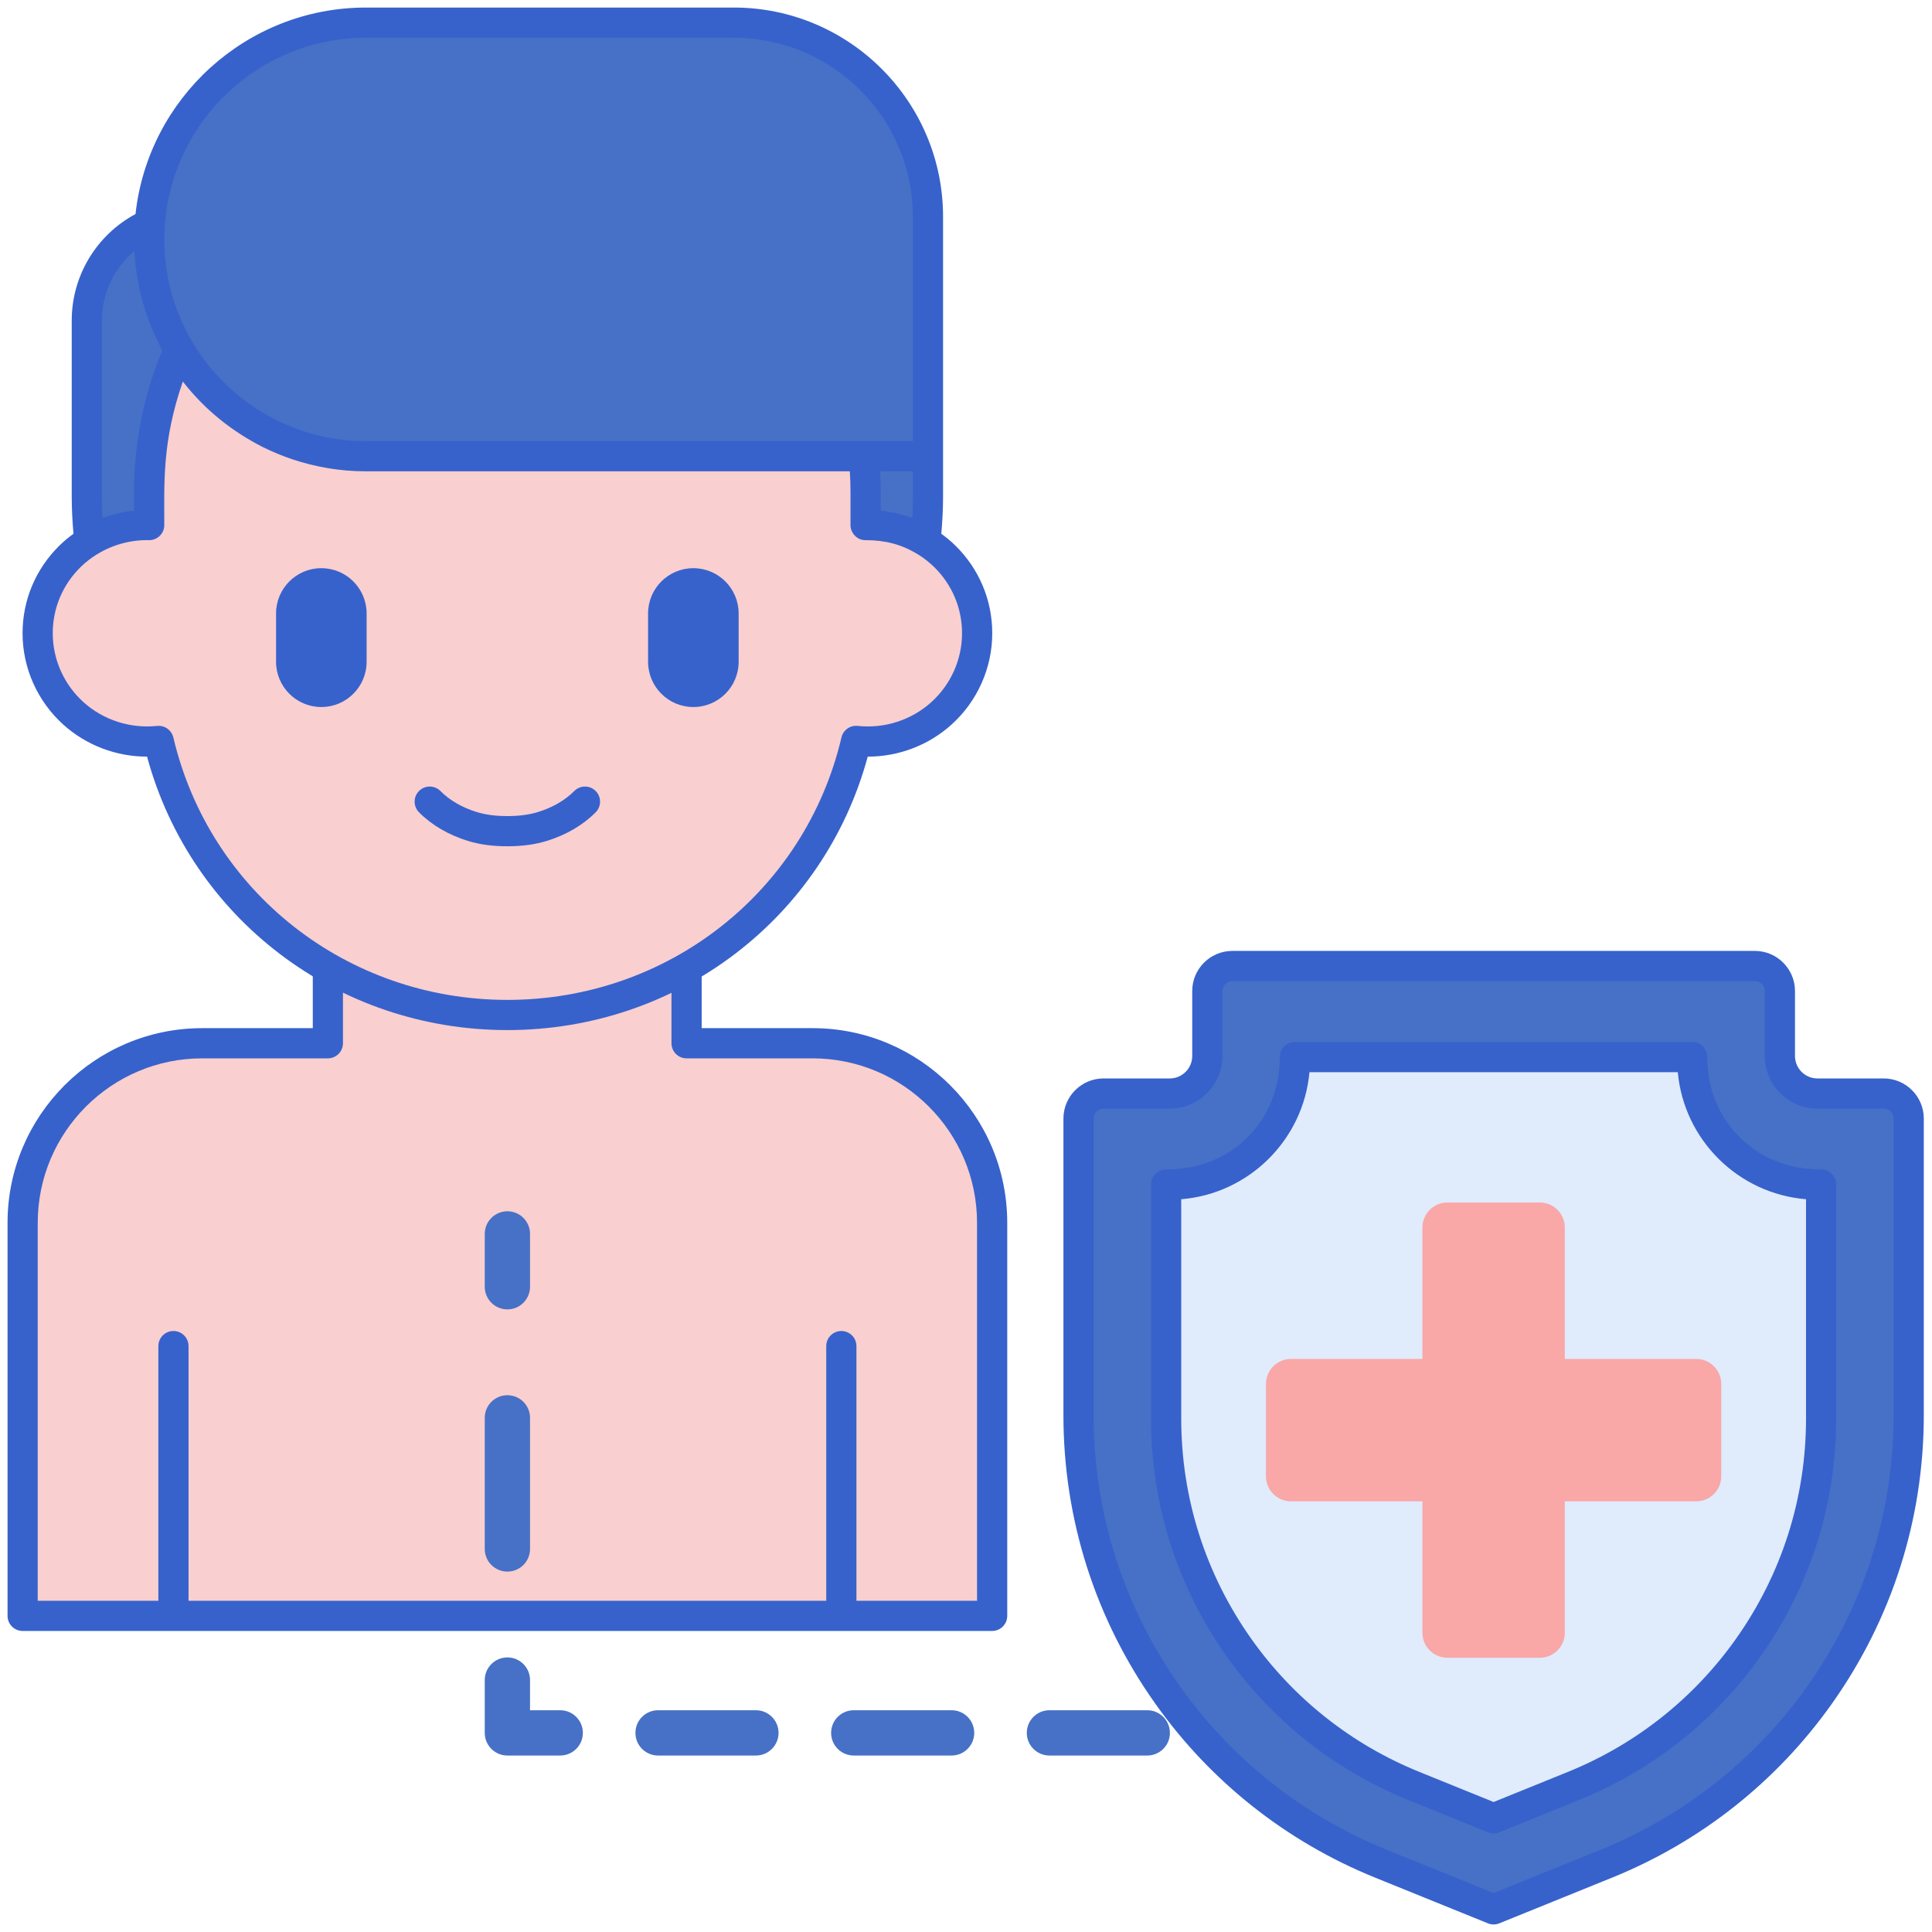 <svg id="Layer_1" enable-background="new 0 0 256 256" height="512" viewBox="0 0 256 256" width="512" xmlns="http://www.w3.org/2000/svg"><g><path d="m107.675 138.237h-16.7c0-13.029 0-21.854 0-36.665h-47.53v36.665h-16.655c-13.139 0-23.79 10.651-23.79 23.79v52.085h128.465c0-7.409 0-44.595 0-52.085 0-13.14-10.651-23.79-23.79-23.79z" fill="#f9cfcf"/><path d="m107.676 136.236h-14.701v-34.665c0-1.104-.896-2-2-2h-47.53c-1.104 0-2 .896-2 2v34.665h-14.655c-14.221 0-25.79 11.569-25.79 25.79v52.084c0 1.104.896 2 2 2h128.465c1.104 0 2-.896 2-2v-52.084c0-14.22-11.569-25.79-25.789-25.79zm21.789 75.875h-15.983v-33.747c0-1.104-.896-2-2-2s-2 .896-2 2v33.747h-84.499v-33.747c0-1.104-.896-2-2-2s-2 .896-2 2v33.747h-15.983v-50.084c0-12.015 9.775-21.79 21.79-21.79h16.654c1.104 0 2-.896 2-2v-34.665h43.53v34.665c0 1.104.896 2 2 2h16.701c12.015 0 21.789 9.775 21.789 21.79v50.084z" fill="#3762cc"/><path d="m67.233 121.537c-30.778 0-55.728-24.95-55.728-55.728v-23.342c0-7.736 6.272-14.008 14.008-14.008h97.449v37.35c-.001 30.778-24.951 55.728-55.729 55.728z" fill="#4671c6"/><path d="m114.697 69.576v-4.444c0-25.978-21.25-47.036-47.464-47.036-26.214 0-47.464 21.059-47.464 47.036v4.444c-8.242-.167-14.781 6.398-14.781 14.335 0 8.475 7.398 15.178 16.034 14.265 4.898 20.81 23.722 36.315 46.21 36.315 22.49 0 41.312-15.506 46.21-36.315 8.624.912 16.034-5.779 16.034-14.265.001-7.94-6.543-14.502-14.779-14.335z" fill="#f9cfcf"/><path d="m91.874 93.685c-3.313 0-5.999-2.686-5.999-5.999v-6.399c0-3.313 2.686-5.999 5.999-5.999 3.313 0 5.999 2.686 5.999 5.999v6.399c0 3.314-2.685 5.999-5.999 5.999z" fill="#3762cc"/><path d="m42.579 93.685c-3.313 0-5.999-2.686-5.999-5.999v-6.399c0-3.313 2.686-5.999 5.999-5.999 3.313 0 5.999 2.686 5.999 5.999v6.399c0 3.314-2.686 5.999-5.999 5.999z" fill="#3762cc"/><path d="m122.961 60.453h-74.466c-15.865 0-28.726-12.861-28.726-28.726 0-15.866 12.861-28.727 28.726-28.727h48.742c14.207 0 25.724 11.517 25.724 25.724z" fill="#4671c6"/><path d="m76.093 104.814c-1.229 1.239-2.902 2.205-4.839 2.794-1.165.354-2.482.527-4.027.527s-2.862-.172-4.027-.527c-1.937-.589-3.61-1.555-4.839-2.794-.778-.783-2.044-.789-2.828-.011s-.789 2.044-.012 2.829c1.694 1.707 3.946 3.022 6.515 3.804 1.548.471 3.246.7 5.191.7s3.644-.229 5.191-.7c2.568-.781 4.82-2.097 6.515-3.804.777-.784.772-2.05-.012-2.829s-2.05-.772-2.828.011z" fill="#3762cc"/><path d="m126.576 72.275c-.58-.568-1.201-1.078-1.846-1.548.141-1.653.231-3.303.231-4.917v-5.356-31.73c0-15.287-12.437-27.724-27.724-27.724h-48.742c-15.806 0-28.858 11.998-30.539 27.363-5.172 2.772-8.452 8.183-8.452 14.104v23.342c0 1.615.09 3.265.231 4.918-.644.47-1.265.979-1.844 1.547-3.161 3.098-4.902 7.23-4.902 11.637 0 4.604 1.973 9.019 5.411 12.113 3.04 2.736 7.002 4.234 11.081 4.234h.006c5.807 21.417 25.204 36.233 47.746 36.233s41.939-14.816 47.747-36.233h.006c4.079 0 8.042-1.498 11.083-4.235 3.438-3.094 5.409-7.508 5.409-12.111 0-4.407-1.742-8.539-4.902-11.637zm-9.88-4.618v-2.525c0-.847-.026-1.703-.071-2.561-.002-.039-.001-.078-.003-.118h4.339v3.356c0 .933-.025 1.879-.077 2.831-1.31-.494-2.929-.858-4.188-.983zm-68.201-62.657h48.742c13.081 0 23.724 10.643 23.724 23.724v29.729h-6.499-65.967c-15.304 0-27.77-13.005-26.649-28.649 0-.001 0-.002 0-.003.991-13.841 12.56-24.801 26.649-24.801zm-34.991 60.809v-23.342c0-3.602 1.62-6.954 4.304-9.201.233 4.698 1.596 9.286 3.702 13.152-2.459 5.888-3.741 12.245-3.741 18.713v2.525c-.904.09-2.119.326-3.168.645-.343.104-.684.213-1.019.339-.053-.952-.078-1.898-.078-2.831zm109.889 27.24c-2.634 2.37-6.178 3.514-9.739 3.139-1.003-.115-1.927.55-2.157 1.53-4.819 20.474-23.021 34.773-44.264 34.773s-39.445-14.299-44.263-34.773c-.215-.912-1.028-1.542-1.945-1.542-.07 0-.142.003-.212.011-3.554.372-7.105-.768-9.737-3.137-2.598-2.337-4.087-5.668-4.087-9.14 0-3.323 1.314-6.441 3.701-8.78.655-.642 1.375-1.195 2.138-1.671.014-.008.031-.011.045-.02 2.124-1.311 4.556-1.92 6.856-1.865h.04c1.096 0 2-.89 2-2 0-5.616-.292-11.087 2.456-19.018.019.024.038.048.039.051.008.01.018.017.026.027 2.96 3.773 6.497 6.545 10.589 8.636.024.012.049.015.073.026 1.161.573 2.433 1.105 3.745 1.55l.002-.006c.002.001.004.001.006.002l-.002.006c3.132 1.039 6.346 1.603 9.792 1.603h64.112c.055.933.09 1.688.09 2.679v4.444c0 1.077.907 2.045 2.04 2 2.493 0 4.695.531 6.856 1.865.018.011.04.015.058.026.758.474 1.473 1.026 2.125 1.665 2.387 2.339 3.701 5.457 3.701 8.779.001 3.473-1.489 6.804-4.084 9.14z" fill="#3762cc"/><g><g><path d="m67.232 173.5c-1.657 0-3-1.343-3-3v-7c0-1.657 1.343-3 3-3s3 1.343 3 3v7c0 1.657-1.342 3-3 3z" fill="#4671c6"/></g><g><path d="m67.232 208.244c-1.657 0-3-1.343-3-3v-17.372c0-1.657 1.343-3 3-3s3 1.343 3 3v17.372c0 1.657-1.342 3-3 3z" fill="#4671c6"/></g><g><path d="m74.232 232.616h-7c-1.657 0-3-1.343-3-3v-7c0-1.657 1.343-3 3-3s3 1.343 3 3v4h4c1.657 0 3 1.343 3 3s-1.342 3-3 3z" fill="#4671c6"/></g><g><path d="m177.948 232.616h-12.965c-1.657 0-3-1.343-3-3s1.343-3 3-3h12.965c1.657 0 3 1.343 3 3s-1.343 3-3 3zm-25.928 0h-12.965c-1.657 0-3-1.343-3-3s1.343-3 3-3h12.965c1.657 0 3 1.343 3 3s-1.343 3-3 3zm-25.929 0h-12.965c-1.657 0-3-1.343-3-3s1.343-3 3-3h12.965c1.657 0 3 1.343 3 3s-1.343 3-3 3zm-25.929 0h-12.965c-1.657 0-3-1.343-3-3s1.343-3 3-3h12.965c1.657 0 3 1.343 3 3s-1.343 3-3 3z" fill="#4671c6"/></g><g><path d="m197.912 232.616h-7c-1.657 0-3-1.343-3-3s1.343-3 3-3h7c1.657 0 3 1.343 3 3s-1.343 3-3 3z" fill="#4671c6"/></g></g><path d="m240.823 144.898c-2.748 0-4.975-2.227-4.975-4.975v-8.606c0-1.832-1.485-3.317-3.317-3.317h-69.237c-1.832 0-3.317 1.485-3.317 3.317v8.606c0 2.748-2.227 4.975-4.975 4.975h-8.776c-1.832 0-3.317 1.485-3.317 3.317v39.302c0 13.291 4.131 26.254 11.822 37.095 7.08 9.98 16.869 17.726 28.21 22.322l14.971 6.066 14.971-6.067c11.341-4.596 21.129-12.341 28.21-22.322 7.691-10.841 11.822-23.804 11.822-37.095v-39.302c0-1.832-1.485-3.317-3.317-3.317h-8.775z" fill="#4671c6"/><path d="m187.301 236.633c-9.303-3.77-17.292-10.092-23.101-18.28-6.333-8.927-9.681-19.431-9.681-30.378v-31.01c10.216 0 17.067-7.72 17.067-16.898h52.653c0 9.192 6.872 16.898 17.067 16.898v31.01c0 10.947-3.348 21.451-9.681 30.378-5.809 8.188-13.798 14.51-23.102 18.28l-10.611 4.3z" fill="#e0ebfc"/><path d="m224.757 180.068h-17.413v-17.413c0-1.832-1.485-3.317-3.317-3.317h-12.231c-1.832 0-3.317 1.485-3.317 3.317v17.413h-17.413c-1.832 0-3.317 1.485-3.317 3.317v12.23c0 1.832 1.485 3.317 3.317 3.317h17.413v17.413c0 1.832 1.485 3.317 3.317 3.317h12.231c1.832 0 3.317-1.485 3.317-3.317v-17.413h17.413c1.832 0 3.317-1.485 3.317-3.317v-12.23c0-1.832-1.485-3.317-3.317-3.317z" fill="#f9a7a7"/><g><path d="m197.161 254.854-14.971-6.067c-11.717-4.749-21.776-12.708-29.09-23.018-7.976-11.242-12.19-24.469-12.19-38.252v-39.301c0-2.932 2.385-5.317 5.316-5.317h8.775c1.641 0 2.976-1.334 2.976-2.975v-8.606c0-2.932 2.385-5.317 5.316-5.317h69.237c2.932 0 5.316 2.385 5.316 5.317v8.606c0 1.641 1.335 2.975 2.976 2.975h8.775c2.932 0 5.316 2.385 5.316 5.317v39.301c0 13.783-4.215 27.011-12.19 38.252-7.315 10.311-17.374 18.27-29.09 23.018l-14.972 6.067c-.478.195-1.019.195-1.5 0zm-50.934-107.956c-.726 0-1.316.591-1.316 1.317v39.301c0 12.949 3.96 25.376 11.452 35.938 6.872 9.687 16.322 17.164 27.33 21.625l14.22 5.762 14.221-5.762c11.006-4.46 20.457-11.938 27.33-21.625 7.492-10.562 11.452-22.989 11.452-35.938v-39.301c0-.726-.591-1.317-1.316-1.317h-8.775c-3.847 0-6.976-3.129-6.976-6.975v-8.606c0-.726-.591-1.317-1.316-1.317h-69.237c-.726 0-1.316.591-1.316 1.317v8.606c0 3.846-3.129 6.975-6.976 6.975z" fill="#3762cc"/></g><g><path d="m197.161 242.787-10.611-4.3c-9.659-3.915-17.952-10.477-23.981-18.977-6.575-9.267-10.05-20.172-10.05-31.535v-31.01c0-1.104.896-2 2-2 9.029 0 15.067-6.747 15.067-14.898 0-1.104.896-2 2-2h52.653c1.055 0 2 .737 2 2.314 0 7.557 5.886 14.583 15.067 14.583 1.104 0 2 .896 2 2v31.01c0 11.363-3.475 22.268-10.05 31.535-6.03 8.5-14.323 15.062-23.982 18.977l-10.611 4.3c-.48.196-1.021.196-1.502.001zm-9.109-8.008 9.86 3.996 9.86-3.996c8.95-3.627 16.634-9.708 22.223-17.584 6.092-8.587 9.312-18.691 9.312-29.221v-29.071c-8.984-.729-16.183-7.875-16.991-16.836h-48.806c-.809 8.961-8.007 16.108-16.991 16.836v29.071c0 10.529 3.22 20.634 9.312 29.221 5.587 7.876 13.271 13.957 22.221 17.584z" fill="#3762cc"/></g></g></svg>